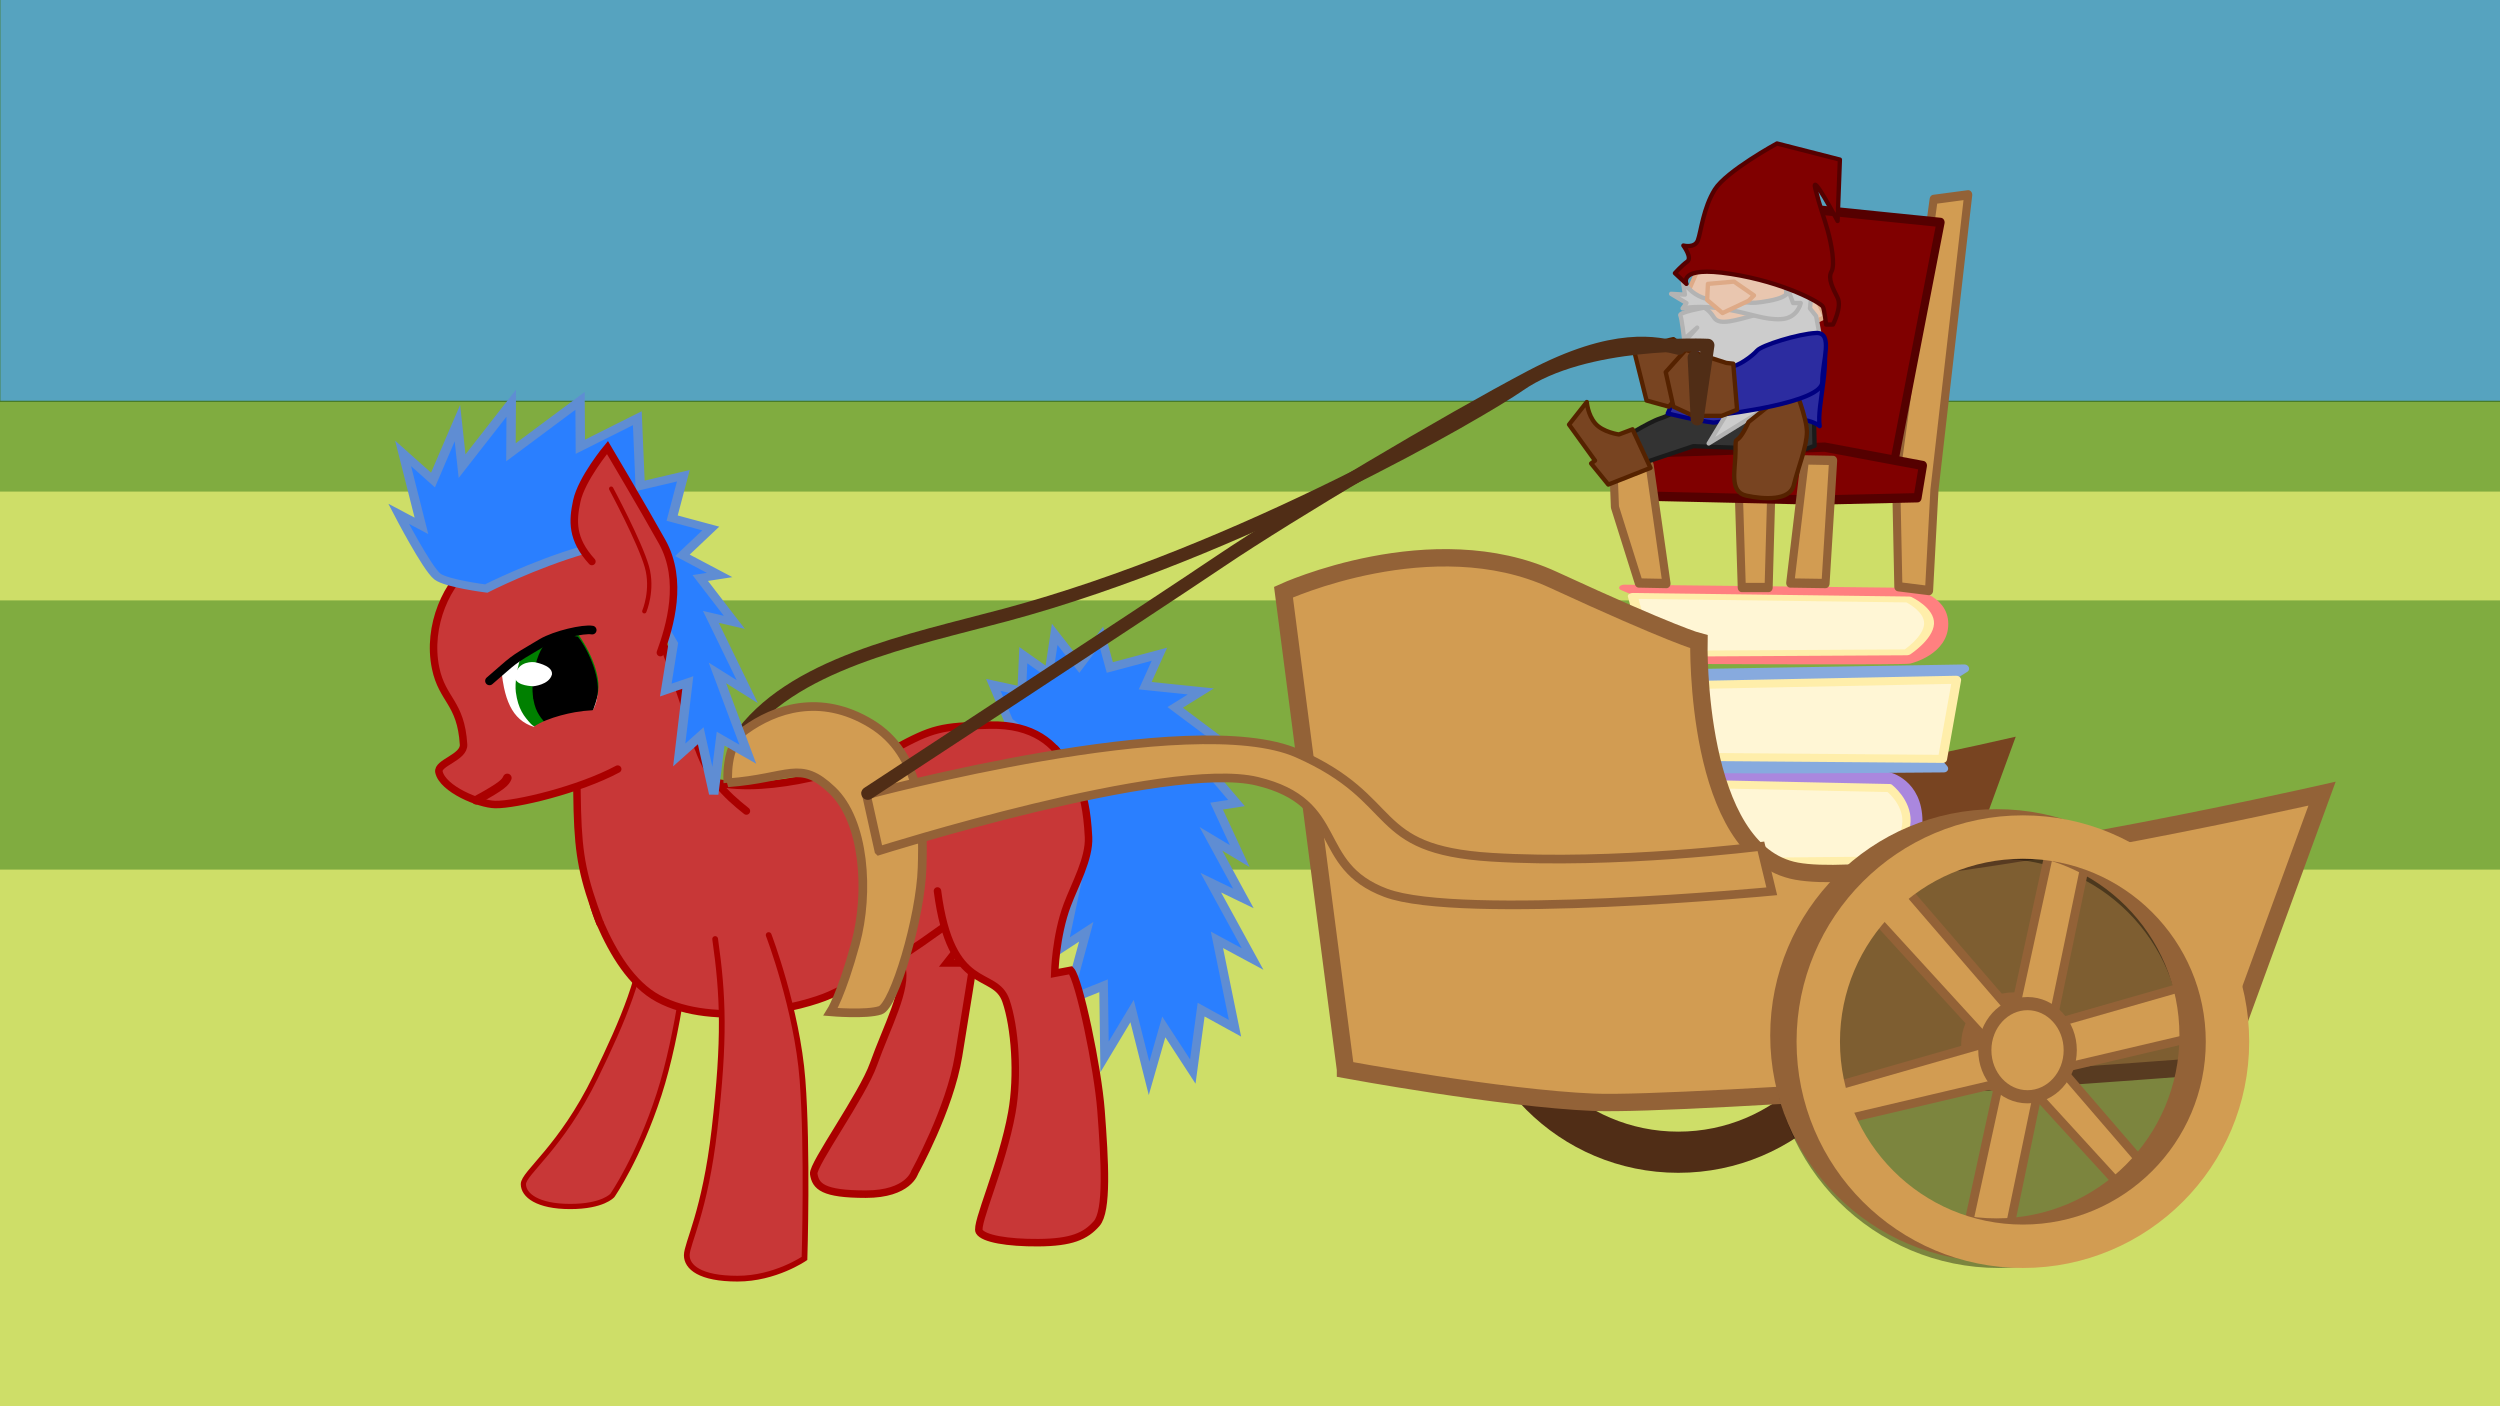<?xml version="1.0" encoding="UTF-8" standalone="no"?>
<!-- Created with Inkscape (http://www.inkscape.org/) -->

<svg
   width="1152"
   height="648"
   viewBox="0 0 304.8 171.45"
   version="1.1"
   id="svg1"
   inkscape:version="1.4 (86a8ad7, 2024-10-11)"
   sodipodi:docname="GMTK2025.svg"
   xml:space="preserve"
   inkscape:export-filename="Pit.svg"
   inkscape:export-xdpi="96"
   inkscape:export-ydpi="96"
   xmlns:inkscape="http://www.inkscape.org/namespaces/inkscape"
   xmlns:sodipodi="http://sodipodi.sourceforge.net/DTD/sodipodi-0.dtd"
   xmlns="http://www.w3.org/2000/svg"
   xmlns:svg="http://www.w3.org/2000/svg"><rect x="0" y="0" width="304.8" height="171.45" fill="#808080" stroke="none"/><sodipodi:namedview
     id="namedview1"
     pagecolor="#ffffff"
     bordercolor="#000000"
     borderopacity="0.25"
     inkscape:showpageshadow="2"
     inkscape:pageopacity="0.0"
     inkscape:pagecheckerboard="0"
     inkscape:deskcolor="#d1d1d1"
     inkscape:document-units="px"
     inkscape:zoom="1"
     inkscape:cx="600.5"
     inkscape:cy="272.5"
     inkscape:window-width="1920"
     inkscape:window-height="1001"
     inkscape:window-x="-9"
     inkscape:window-y="-9"
     inkscape:window-maximized="1"
     inkscape:current-layer="g39"><inkscape:page
       x="0"
       y="0"
       width="304.8"
       height="171.45"
       id="page2"
       margin="0"
       bleed="0" /></sodipodi:namedview><defs
     id="defs1" /><g
     inkscape:groupmode="layer"
     id="layer4"
     inkscape:label="Pit"
     style="display:inline"><g
       id="g16"
       inkscape:label="PitBG"><rect
         style="display:inline;opacity:1;fill:#56a3bf;fill-opacity:1;stroke:#447821;stroke-width:0.144"
         id="rect9"
         width="320.517"
         height="189.276"
         x="-9.068"
         y="-1.694"
         sodipodi:insensitive="true"
         inkscape:label="Sky"
         transform="matrix(0.972,0,0,0.936,8.788,0.536)" /><rect
         style="display:inline;opacity:1;fill:#80ac40;fill-opacity:1;stroke:#447821;stroke-width:0.14"
         id="rect10"
         width="330.005"
         height="132.384"
         x="-12.52"
         y="48.929"
         sodipodi:insensitive="true"
         inkscape:label="Grass" /><rect
         style="fill:#cede68;fill-opacity:1;stroke:#cede68;stroke-width:3.98;stroke-dasharray:none;stroke-opacity:1"
         id="rect11"
         width="373.424"
         height="71.493"
         x="-26.264"
         y="108.012"
         inkscape:label="PitLane" /><rect
         style="fill:#cede68;fill-opacity:1;stroke:#cede68;stroke-width:1.612;stroke-dasharray:none;stroke-opacity:1"
         id="rect11-7"
         width="375.792"
         height="11.655"
         x="-34.625"
         y="60.74"
         inkscape:label="RaceTrack" /></g><g
       id="g14"
       inkscape:label="Cart"
       style="display:inline"><circle
         style="fill:none;fill-opacity:1;stroke:#502d16;stroke-width:5.02;stroke-dasharray:none;stroke-opacity:1"
         id="path32-1"
         cx="204.617"
         cy="116.814"
         r="23.665"
         inkscape:label="WheelR" /><path
         style="fill:#784421;fill-opacity:1;stroke:#784421;stroke-width:2.646;stroke-opacity:1"
         d="m 179.615,101.093 c 12.473,2.268 64.067,-9.449 64.067,-9.449 l -12.095,33.073 c 0,0 -36.751,5.403 -48.002,4.93 -11.251,-0.473 -16.443,-30.822 -3.97,-28.554 z"
         id="path31-8"
         sodipodi:nodetypes="scczs"
         inkscape:label="Back" /><g
         id="g73"
         inkscape:label="BookStack"
         transform="matrix(-0.875,0,0,1.005,404.192,1.151)"><g
           id="g72"
           inkscape:label="Book"
           style="display:inline;fill:#aa0000;stroke:#800000"
           transform="matrix(0.909,0.159,-0.134,0.768,62.503,-55.752)"><path
             style="fill:#aa87de;fill-opacity:1;stroke:#aa87de;stroke-width:1.248;stroke-linecap:round;stroke-linejoin:round;stroke-dasharray:none;stroke-opacity:1"
             d="m 207.642,165.868 c -33.556,7.28 -32.476,6.713 -32.476,6.713 0,0 -4.483,-0.796 -5.37,-6.813 -0.888,-6.017 3.483,-7.954 3.483,-7.954 l 34.919,-7.907 -8.333,8.612 z"
             id="path71"
             inkscape:label="Cover" /><path
             style="fill:#fff6d5;fill-opacity:1;stroke:#ffeeaa;stroke-width:1.248;stroke-linecap:round;stroke-linejoin:round;stroke-dasharray:none;stroke-opacity:1"
             d="m 171.558,165.362 c 0.545,2.996 3.626,5.401 3.626,5.401 l 32.093,-6.329 0.101,-12.565 -34.033,7.826 c 0,0 -2.333,2.671 -1.788,5.667 z"
             id="path72"
             sodipodi:nodetypes="zccccz"
             inkscape:label="Pages" /></g><g
           id="g74"
           inkscape:label="Book"
           style="display:inline;fill:#aa0000;stroke:#800000"
           transform="matrix(-1.002,0.158,0.148,0.765,374.624,-67.626)"><path
             style="fill:#87aade;fill-opacity:1;stroke:#87aade;stroke-width:1.248;stroke-linecap:round;stroke-linejoin:round;stroke-dasharray:none;stroke-opacity:1"
             d="m 207.642,165.868 c -33.556,7.28 -32.476,6.713 -32.476,6.713 0,0 -4.483,-0.796 -5.37,-6.813 -0.888,-6.017 3.483,-7.954 3.483,-7.954 l 34.919,-7.907 -8.333,8.612 z"
             id="path73"
             inkscape:label="Cover" /><path
             style="fill:#fff6d5;fill-opacity:1;stroke:#ffeeaa;stroke-width:1.248;stroke-linecap:round;stroke-linejoin:round;stroke-dasharray:none;stroke-opacity:1"
             d="m 171.558,165.362 c 0.545,2.996 3.626,5.401 3.626,5.401 l 32.093,-6.329 0.101,-12.565 -34.033,7.826 c 0,0 -2.333,2.671 -1.788,5.667 z"
             id="path74"
             sodipodi:nodetypes="zccccz"
             inkscape:label="Pages" /></g><g
           id="g76"
           inkscape:label="Book"
           style="display:inline;fill:#aa0000;stroke:#800000"
           transform="matrix(1.092,0.116,-0.161,0.56,32.426,-37.957)"><path
             style="fill:#ff8080;fill-opacity:1;stroke:#ff8080;stroke-width:1.248;stroke-linecap:round;stroke-linejoin:round;stroke-dasharray:none;stroke-opacity:1"
             d="m 207.642,165.868 c -33.556,7.28 -32.476,6.713 -32.476,6.713 0,0 -4.483,-0.796 -5.37,-6.813 -0.888,-6.017 3.483,-7.954 3.483,-7.954 l 34.919,-7.907 -8.333,8.612 z"
             id="path75"
             inkscape:label="Cover" /><path
             style="fill:#fff6d5;fill-opacity:1;stroke:#ffeeaa;stroke-width:1.248;stroke-linecap:round;stroke-linejoin:round;stroke-dasharray:none;stroke-opacity:1"
             d="m 171.558,165.362 c 0.545,2.996 3.626,5.401 3.626,5.401 l 32.093,-6.329 0.101,-12.565 -34.033,7.826 c 0,0 -2.333,2.671 -1.788,5.667 z"
             id="path76"
             sodipodi:nodetypes="zccccz"
             inkscape:label="Pages" /></g><g
           id="g79"
           inkscape:label="Chair"><path
             style="display:inline;fill:#d29c52;fill-opacity:1;stroke:#936237;stroke-width:1.129;stroke-linecap:round;stroke-linejoin:round;stroke-dasharray:none;stroke-opacity:1"
             d="m 219.241,70.125 h -3.743 l -0.428,-13.398 -2.995,-34.425 3.957,-0.372 3.743,33.216 z"
             id="path81"
             inkscape:label="LegBR"
             transform="translate(8.2955394e-6)" /><path
             style="display:inline;fill:#d29c52;fill-opacity:1;stroke:#936237;stroke-width:1.129;stroke-linecap:round;stroke-linejoin:round;stroke-dasharray:none;stroke-opacity:1"
             d="m 197.422,70.032 0.321,-13.491 -5.241,-33.495 -4.813,-0.558 4.706,35.821 0.749,12.188 z"
             id="path80"
             inkscape:label="LegBL"
             transform="translate(8.2955394e-6)" /><path
             style="display:inline;fill:#800000;fill-opacity:1;stroke:#550000;stroke-width:1.129;stroke-linecap:round;stroke-linejoin:round;stroke-dasharray:none;stroke-opacity:1"
             d="m 215.284,56.262 -16.792,0.837 -6.952,-31.262 20.963,-1.861 z"
             id="path83"
             inkscape:label="Back"
             transform="translate(8.2955394e-6)" /><path
             style="display:inline;fill:#800000;fill-opacity:1;stroke:#550000;stroke-width:1.129;stroke-linecap:round;stroke-linejoin:round;stroke-dasharray:none;stroke-opacity:1"
             d="m 236.781,58.96 -28.022,0.558 -14.011,-0.279 -0.749,-3.908 13.69,-2.233 29.626,0.837 z"
             id="path82"
             transform="translate(8.2955394e-6)"
             sodipodi:nodetypes="ccccccc"
             inkscape:label="Seat" /><path
             style="fill:#d29c52;fill-opacity:1;stroke:#936237;stroke-width:1.129;stroke-linecap:round;stroke-linejoin:round;stroke-dasharray:none;stroke-opacity:1"
             d="m 212.486,69.58 -2.042,-14.934 -3.933,0.066 1.059,14.934 z"
             id="path78"
             inkscape:label="LegFL" /><path
             style="fill:#d29c52;fill-opacity:1;stroke:#936237;stroke-width:1.129;stroke-linecap:round;stroke-linejoin:round;stroke-dasharray:none;stroke-opacity:1"
             d="m 237.141,55.237 -5.067,0.066 -2.344,14.342 3.857,-0.066 3.328,-9.211 z"
             id="path79"
             inkscape:label="LegFR" /></g></g><path
         style="fill:#d29c52;fill-opacity:1;stroke:#936237;stroke-width:2.117;stroke-dasharray:none;stroke-opacity:1"
         d="m 164.042,130.402 -7.56,-58.208 c 0,0 18.143,-8.315 32.884,-1.512 14.741,6.804 17.765,7.56 17.765,7.56 0,0 -0.567,25.702 11.906,27.97 12.473,2.268 64.067,-9.449 64.067,-9.449 l -12.095,33.073 c 0,0 -65.477,5.025 -76.728,4.552 -11.251,-0.473 -30.239,-3.985 -30.239,-3.985 z"
         id="path31"
         sodipodi:nodetypes="ccscscczc"
         inkscape:label="Main" /></g><g
       id="g15"
       inkscape:label="Gnome"
       style="display:inline"><path
         style="display:inline;fill:#333333;fill-opacity:1;stroke:#1a1a1a;stroke-width:0.529;stroke-linecap:round;stroke-linejoin:round;stroke-dasharray:none;stroke-opacity:1"
         d="m 197.379,53.741 1.263,3.274 7.811,-2.619 5.005,0.187 1.543,3.601 4.537,0.795 1.076,-3.648 2.619,-0.982 -0.093,-4.35 -13.845,-1.31 c 0,0 -3.555,1.918 -4.911,2.339 -1.356,0.421 -5.005,2.713 -5.005,2.713 z"
         id="path95"
         inkscape:label="Legs" /><path
         style="display:inline;fill:#2c2ca0;fill-opacity:1;stroke:#000080;stroke-width:0.529;stroke-linecap:round;stroke-linejoin:round;stroke-dasharray:none;stroke-opacity:1"
         d="m 203.332,50.403 c 0,0 3.421,0.87 5.571,1.118 3.026,-0.331 10.9,-1.317 12.95,0.436 -0.397,-2.514 1.554,-8.235 0.132,-11.212 l -15.875,-0.463 c -2.183,2.051 -1.191,6.945 -2.778,10.12 z"
         id="path94"
         inkscape:label="Body"
         sodipodi:nodetypes="cccccc" /><g
         id="g93"
         inkscape:label="Head"
         style="display:inline"><path
           style="display:inline;fill:#e9c6af;fill-opacity:1;stroke:#deaa87;stroke-width:0.529;stroke-linecap:round;stroke-linejoin:round;stroke-dasharray:none;stroke-opacity:1"
           d="m 206.92,40.037 7.671,2.339 7.951,-3.742 -4.022,-8.045 -10.009,-1.123 -2.806,6.361 z"
           id="path85"
           inkscape:label="Head" /><path
           style="display:inline;fill:#cccccc;fill-opacity:1;stroke:#b3b3b3;stroke-width:0.529;stroke-linecap:round;stroke-linejoin:round;stroke-dasharray:none;stroke-opacity:1"
           d="m 207.762,37.511 c 0,0 -3.087,0.561 -2.9,0.935 0.187,0.374 0.468,2.9 0.468,2.9 l 1.59,-1.403 -2.619,2.9 3.461,-0.748 -2.245,4.864 1.871,-1.684 0.374,5.238 4.022,-2.152 -3.461,5.706 6.361,-3.929 2.152,-2.058 0.655,-6.08 4.397,-0.935 -0.468,-2.526 -0.748,-0.935 0.187,-1.871 -3.087,-2.245 v 2.432 c 0,0 -1.029,1.777 -3.555,2.432 -2.526,0.655 -4.584,1.403 -5.238,0.374 -0.655,-1.029 -1.216,-1.216 -1.216,-1.216 z"
           id="path88"
           inkscape:label="Beard" /><path
           style="display:inline;fill:#cccccc;fill-opacity:1;stroke:#b3b3b3;stroke-width:0.529;stroke-linecap:round;stroke-linejoin:round;stroke-dasharray:none;stroke-opacity:1"
           d="m 205.143,34.05 c 0,0 0.935,2.619 4.677,2.619 3.742,0 2.9,0.561 5.893,0 2.993,-0.561 2.245,-1.497 2.245,-1.497 l 0.655,1.777 h 0.935 c 0,0 -0.374,1.871 -2.432,1.964 -2.058,0.094 -3.461,-0.655 -6.735,-1.216 -3.274,-0.561 -5.238,-0.094 -5.238,-0.094 l 0.468,-0.655 -1.871,-1.123 1.684,0.094 z"
           id="path87"
           inkscape:label="Moustache" /><path
           style="display:inline;fill:#e9c6af;fill-opacity:1;stroke:#deaa87;stroke-width:0.529;stroke-linecap:round;stroke-linejoin:round;stroke-dasharray:none;stroke-opacity:1"
           d="m 210.007,38.166 3.181,-1.497 0.655,-0.655 -2.432,-1.684 -3.18,0.281 -0.093,1.964 z"
           id="path86"
           inkscape:label="Nose" /><path
           style="display:inline;fill:#800000;fill-opacity:1;stroke:#550000;stroke-width:0.529;stroke-linecap:round;stroke-linejoin:round;stroke-dasharray:none;stroke-opacity:1"
           d="m 205.61,34.611 c 0,0 -1.123,-2.245 5.426,-1.216 6.548,1.029 11.038,3.555 11.225,4.022 0.187,0.468 0.374,2.152 0.374,2.152 h 0.842 c 0,0 1.123,-2.152 0.561,-3.274 -0.561,-1.123 -1.216,-2.339 -0.748,-3.181 0.468,-0.842 0,-3.368 -0.468,-5.051 -0.468,-1.684 -0.935,-2.806 -1.497,-5.051 -0.561,-2.245 2.713,3.929 2.713,3.929 l 0.281,-7.484 -7.671,-1.964 c 0,0 -6.174,3.368 -7.577,5.613 -1.403,2.245 -1.684,5.145 -2.058,6.174 -0.374,1.029 -1.777,0.655 -1.777,0.655 0,0 1.123,1.497 0.468,1.964 -0.655,0.468 -1.497,1.403 -1.497,1.403 z"
           id="path84"
           inkscape:label="Cap" /></g><path
         style="display:inline;fill:#784421;fill-opacity:1;stroke:#552200;stroke-width:0.529;stroke-linecap:round;stroke-linejoin:round;stroke-dasharray:none;stroke-opacity:1"
         d="m 196.083,59.077 -2.096,-2.572 0.478,-0.349 -3.167,-4.391 2.166,-2.752 c 0,0 0.098,1.54 1.03,2.617 0.932,1.077 2.882,1.34 2.882,1.34 l 1.665,-0.629 2.186,4.703 z"
         id="path91"
         inkscape:label="FootR" /><path
         style="display:inline;fill:#784421;fill-opacity:1;stroke:#552200;stroke-width:0.529;stroke-linecap:round;stroke-linejoin:round;stroke-dasharray:none;stroke-opacity:1"
         d="m 213.188,51.449 c -1.59,3.461 -1.59,1.123 -1.59,3.461 0,2.339 -0.842,5.051 1.31,5.519 2.152,0.468 5.332,0.655 5.8,-1.31 0.468,-1.964 1.59,-4.677 1.59,-6.455 0,-1.777 -1.59,-5.613 -1.59,-5.613 z"
         id="path89"
         inkscape:label="FootL" /><path
         style="display:inline;fill:#784421;fill-opacity:1;stroke:#552200;stroke-width:0.529;stroke-linecap:round;stroke-linejoin:round;stroke-dasharray:none;stroke-opacity:1"
         d="m 203.459,49.578 -2.713,-0.748 -1.59,-6.361 4.864,-1.123 4.022,3.087 z"
         id="path92"
         inkscape:label="HandR" /><path
         style="display:inline;fill:#2c2ca0;fill-opacity:1;stroke:#000080;stroke-width:0.529;stroke-linecap:round;stroke-linejoin:round;stroke-dasharray:none;stroke-opacity:1"
         d="m 210.101,50.514 c 0,0 12.067,-1.403 12.067,-3.929 0,-2.526 1.403,-6.08 -0.748,-5.987 -2.152,0.094 -6.642,1.497 -7.203,2.152 -0.561,0.655 -2.339,1.964 -3.274,1.964 -0.935,0 -1.964,0.281 -1.964,0.281 z"
         id="path93"
         inkscape:label="ArmL" /><path
         style="display:inline;fill:#784421;fill-opacity:1;stroke:#552200;stroke-width:0.529;stroke-linecap:round;stroke-linejoin:round;stroke-dasharray:none;stroke-opacity:1"
         d="m 211.784,49.953 -0.468,-5.613 -0.842,-0.094 -4.958,-1.59 -2.432,2.713 0.935,4.209 2.432,1.123 h 3.461 z"
         id="path90"
         inkscape:label="HandL" /></g><path
       style="display:inline;fill:none;fill-opacity:1;stroke:#502d16;stroke-width:1.587;stroke-linecap:round;stroke-linejoin:round;stroke-dasharray:none;stroke-opacity:1"
       d="m 206.546,43.592 0.374,7.484 1.31,-8.98 c 0,0 -14.967,-0.748 -23.012,4.864 -4.386,3.06 -33.752,20.26 -62.618,28.013 -11.513,3.092 -26.308,5.935 -32.611,15.204"
       id="path96"
       sodipodi:nodetypes="cccssc"
       inkscape:label="Reins" /><g
       id="g13"
       inkscape:label="Pony"
       transform="matrix(0.864,0,0,0.864,20.253,6.54)"
       style="fill:#aa0000;stroke:#800000"><path
         style="fill:#c83737;fill-opacity:1;stroke:#aa0000;stroke-width:1.058;stroke-dasharray:none;stroke-opacity:1"
         d="m 98.298,115.998 c -0.498,4.612 4.689,10.282 5.472,12.819 0.933,3.025 -2.114,8.597 -3.942,13.76 -1.548,4.374 -8.639,14.194 -8.445,15.498 0.262,1.766 1.293,2.865 7.341,2.865 6.048,0 6.908,-3.083 6.908,-3.083 0,0 4.948,-8.891 6.185,-16.399 1.044,-6.34 2.108,-13.138 2.108,-13.138 h -3.78 l 6.275,-7.972 2.659,-15.206"
         id="path47"
         inkscape:label="LegBR"
         sodipodi:nodetypes="csssscscccc" /><g
         id="g69"
         inkscape:label="Tail"><path
           style="display:inline;fill:#2a7fff;fill-opacity:1;stroke:#5f8dd3;stroke-width:1.058;stroke-linecap:round;stroke-linejoin:miter;stroke-dasharray:none;stroke-opacity:1"
           d="m 123.05,88.037 -1.91,-4.501 3.461,0.748 0.193,-4.378 3.114,2.2 0.715,-4.745 2.993,3.835 2.69,-3.587 1.039,3.797 6.047,-1.613 -1.731,3.835 6.782,0.702 -3.13,1.948 6.764,5.06 -4.429,0.57 5.145,6.034 -2.432,0.374 2.826,6.091 -3.508,-2.095 3.957,7.265 -3.976,-1.922 5.098,9.312 -4.35,-2.343 2.203,10.786 -4.129,-2.272 -1.017,7.55 -3.539,-5.438 -1.798,6.273 -2.069,-8.21 -3.357,5.591 -0.118,-8.676 -4.372,1.753 2.257,-8.339 -2.781,1.814 2.273,-10.804 -4.061,0.756 3.235,-5.401 -1.485,-6.463 -3.139,-2.818 z"
           id="path69"
           transform="matrix(1.157,0,0,1.157,-23.427,-7.57)"
           inkscape:label="Hair"
           sodipodi:nodetypes="cccccccccccccccccccccccccccccccccccccccc" /></g><path
         style="fill:#c83737;fill-opacity:1;stroke:#aa0000;stroke-width:0.735;stroke-dasharray:none;stroke-opacity:1"
         d="m 67.394,123.917 c -0.004,5.585 -2.838,12.37 -6.788,20.475 -4.857,9.968 -10.192,13.565 -10.192,15.129 0,1.564 1.983,3.159 6.611,3.159 4.628,0 5.95,-1.564 5.95,-1.564 0,0 3.675,-5.294 6.583,-14.241 2.837,-8.728 4.122,-20.927 4.122,-20.927"
         id="path49"
         inkscape:label="LegFR"
         sodipodi:nodetypes="cssscsc" /><path
         style="fill:#c83737;fill-opacity:1;stroke:#aa0000;stroke-width:1.058;stroke-dasharray:none;stroke-opacity:1"
         d="m 93.64,132.843 c 3.668,-1.657 8.646,-4.386 12.983,-7.399 4.622,-3.211 9.06,-6.546 9.06,-6.546 0,0 2.664,-3.044 6.822,-3.8 4.158,-0.756 6.401,-2.436 6.401,-5.838 0,-3.402 -0.401,-14.769 -12.639,-14.509 -6.957,0.148 -8.111,0.464 -13.393,3.308 -5.326,2.867 -17.813,6.52 -25.322,4.761 -7.031,-1.647 -10.245,-2.259 -10.245,-2.259 0,0 -7.787,3.577 -7.924,10.06 -0.081,3.844 0.206,8.306 1.853,12.086 1.845,4.235 4.452,8.603 8.192,10.618 7.972,4.296 20.545,1.174 24.213,-0.482 z"
         id="path45"
         inkscape:label="Body"
         sodipodi:nodetypes="zscssssscsssz" /><path
         style="fill:#c83737;fill-opacity:1;stroke:#aa0000;stroke-width:1.058;stroke-linecap:round;stroke-linejoin:miter;stroke-dasharray:none;stroke-opacity:1"
         d="m 108.847,118.157 c 1.908,14.741 8.074,10.944 9.655,15.482 1.282,3.682 1.779,10.557 0.835,15.799 -1.361,7.559 -5.181,15.764 -4.597,16.772 0.584,1.009 3.991,1.607 8.338,1.576 4.68,-0.033 6.659,-0.911 8.224,-2.691 1.565,-1.78 1.167,-8.795 0.619,-15.996 -0.446,-5.869 -3.061,-18.44 -4.263,-19.753 l -2.272,0.428 c 0,0 0.125,-5.26 1.784,-9.663 1.086,-2.882 3.141,-6.553 2.992,-9.543 -0.378,-7.56 -2.204,-9.43 -4.718,-12.492"
         id="path46"
         inkscape:label="LegBL"
         sodipodi:nodetypes="csszszsccssc" /><path
         style="fill:#c83737;fill-opacity:1;stroke:#aa0000;stroke-width:0.81;stroke-linecap:round;stroke-dasharray:none;stroke-opacity:1"
         d="m 77.475,124.934 c 1.134,8.037 1.388,13.964 -0.09,26.849 -1.339,11.672 -3.913,16.127 -3.913,17.78 0,1.653 1.84,3.301 7.154,3.301 5.314,0 9.456,-2.856 9.456,-2.856 0,0 0.476,-15.304 -0.283,-25.223 -0.759,-9.919 -4.773,-20.409 -4.773,-20.409"
         id="path48"
         inkscape:label="LegFL"
         sodipodi:nodetypes="cssscsc" /><path
         style="fill:#d29c52;fill-opacity:1;stroke:#936237;stroke-width:1.058;stroke-dasharray:none;stroke-opacity:1"
         d="m 88.76,95.471 c 7.56,-0.567 8.758,-2.867 12.727,0.913 3.969,3.78 4.536,12.473 2.835,18.71 -1.701,6.237 -3.024,8.315 -3.024,8.315 0,0 4.347,0.378 6.048,-0.189 1.701,-0.567 4.914,-11.339 5.103,-17.387 0.189,-6.048 0,-13.796 -6.237,-17.576 -6.237,-3.78 -11.799,-1.748 -15.318,0.779 -2.535,1.82 -2.134,6.435 -2.134,6.435 z"
         id="path41"
         sodipodi:nodetypes="csscssssc"
         transform="matrix(1.157,0,0,1.157,-23.427,-7.57)"
         inkscape:label="Yoke" /><path
         style="fill:#c83737;fill-opacity:1;stroke:#aa0000;stroke-width:1.058;stroke-linecap:round;stroke-dasharray:none;stroke-opacity:1"
         d="m 61.219,122.686 c -2.367,-6.347 -3.01,-9.345 -3.193,-15.852 -0.312,-11.062 0.416,-17.637 0.416,-17.637 l 10.821,-5.309 c 0,0 3.822,7.341 5.553,13.185 1.454,4.907 4.125,7.475 7.068,9.8"
         id="path50"
         inkscape:label="Neck"
         sodipodi:nodetypes="csccsc" /><g
         id="g57"
         inkscape:label="Head"
         transform="matrix(0.981,-0.194,0.194,0.981,-13.647,22.697)"
         style="fill:#aa0000;stroke:#800000"><path
           style="fill:#c83737;fill-opacity:1;stroke:#aa0000;stroke-width:1.058;stroke-linecap:round;stroke-dasharray:none;stroke-opacity:1"
           d="m 60.717,91.786 c -5.917,1.804 -15.089,2.177 -17.939,1.549 -2.194,-0.483 -6.837,-3.577 -6.884,-6.043 -0.025,-1.335 3.912,-1.31 4.157,-3.128 0.797,-5.919 -1.722,-6.691 -1.774,-11.325 -0.069,-6.099 4.008,-11.759 8.147,-13.493 5.189,-2.175 17.81,-1.654 20.727,3.971 2.917,5.624 4.567,21.055 5.282,27.68"
           id="path52"
           sodipodi:nodetypes="cssssssc"
           inkscape:label="Head" /><path
           style="fill:none;fill-opacity:1;stroke:#aa0000;stroke-width:1.225;stroke-linecap:round;stroke-linejoin:miter;stroke-dasharray:none;stroke-opacity:1"
           d="m 43.77,105.352 c 3.787,-2.057 4.112,-2.544 4.382,-3.14"
           id="path66"
           inkscape:label="Mouth"
           transform="matrix(0.981,0.194,-0.194,0.981,17.782,-19.622)" /><g
           id="g58"
           inkscape:label="Eye"
           transform="matrix(0.996,0.384,-0.324,0.842,30.57,-16.425)"
           style="display:inline;fill:#aa0000;stroke:#800000"><path
             style="fill:#ffffff;fill-opacity:1;stroke:#ffffff;stroke-width:0.612;stroke-linecap:round;stroke-linejoin:miter;stroke-dasharray:none;stroke-opacity:1"
             d="m 46.146,89.492 c 1.313,4.436 3.201,6.273 6.504,5.851 3.053,-0.39 6.492,-2.431 5.247,-8.093 -1.195,-5.434 -6.621,-10.812 -9.4,-9.843 -4.075,1.422 -3.663,7.648 -2.35,12.085 z"
             id="path57"
             sodipodi:nodetypes="zsssz"
             inkscape:label="White" /><path
             style="fill:#008000;fill-opacity:1;stroke:#008000;stroke-width:0.669;stroke-linecap:round;stroke-linejoin:miter;stroke-dasharray:none;stroke-opacity:1"
             d="m 48.08,90.694 c 0.665,2.491 1.569,3.387 2.566,4.302 0.835,0.766 2.839,0.351 2.839,0.351 3.959,-1.486 4.429,-3.759 4.628,-6.365 0.224,-2.935 -2.332,-7.216 -4.545,-9.36 0,0 -1.32,-0.56 -2.252,-0.357 -3.679,0.8 -3.9,8.938 -3.236,11.43 z"
             id="path58"
             sodipodi:nodetypes="zscscsz"
             inkscape:label="Iris" /><path
             style="fill:#000000;fill-opacity:1;stroke:#000000;stroke-width:0.58;stroke-linecap:round;stroke-linejoin:miter;stroke-dasharray:none;stroke-opacity:1"
             d="m 50.292,90.612 c 0.542,2.301 1.31,3.022 2.123,3.867 0.681,0.707 2.065,0.607 2.065,0.607 3.228,-1.373 3.517,-3.189 3.68,-5.596 0.183,-2.711 -1.901,-6.664 -3.706,-8.644 0,0 -1.201,-0.058 -1.961,0.13 -2.999,0.739 -2.743,7.336 -2.201,9.637 z m 0.466,-2.305"
             id="path59"
             sodipodi:nodetypes="zscscsz"
             inkscape:label="Black" /><path
             style="display:inline;fill:#ffffff;fill-opacity:1;stroke:#ffffff;stroke-width:0.612;stroke-linecap:round;stroke-linejoin:miter;stroke-dasharray:none;stroke-opacity:1"
             d="m 49.266,76.27 c -0.162,0.961 2.03,1.449 2.03,1.449 0,0 2.027,0.207 2.587,-0.951 0.236,-0.919 -1.888,-1.752 -1.888,-1.752 0,0 -2.044,-0.695 -2.729,1.254 z"
             id="path70"
             sodipodi:nodetypes="ccccc"
             transform="matrix(0.874,-0.399,0.337,1.034,-21.19,29.169)" /><path
             style="fill:#c83737;fill-opacity:1;stroke:#c83737;stroke-width:1.225;stroke-linecap:round;stroke-linejoin:miter;stroke-dasharray:none;stroke-opacity:1"
             d="m 45.339,88.192 c 0,0 2.029,-1.965 4.707,-3.573 2.705,-1.624 4.058,-4.114 5.897,-3.356 1.84,0.758 3.679,-0.595 4.761,-0.162 1.082,0.433 -3.246,-8.12 -3.246,-8.12 l -13.364,5.089 z"
             id="path65"
             transform="matrix(0.923,-0.191,0.161,1.092,-12.254,1.791)"
             inkscape:label="LidU"
             sodipodi:nodetypes="csssccc" /><path
             style="fill:none;fill-opacity:1;stroke:#000000;stroke-width:1.225;stroke-linecap:round;stroke-linejoin:miter;stroke-dasharray:none;stroke-opacity:1"
             d="m 45.582,88.518 c 3.625,-3.086 2.684,-2.607 7.385,-5.358 1.944,-1.137 5.871,-2.015 7.108,-1.802"
             id="path64"
             sodipodi:nodetypes="csc"
             inkscape:label="Lash"
             transform="matrix(0.923,-0.191,0.161,1.092,-12.254,1.791)" /><path
             style="fill:#c83737;fill-opacity:1;stroke:#c83737;stroke-width:1.244;stroke-linecap:round;stroke-linejoin:miter;stroke-dasharray:none;stroke-opacity:1"
             d="m 61.514,91.63 c 0,0 -2.455,-0.03 -5.352,1.215 -2.204,0.947 -5.195,2.789 -5.472,4.427 -0.441,2.606 -2.16,-1.86 1.147,5.183 l 9.376,-3.401 z"
             id="path67"
             inkscape:label="LidD"
             sodipodi:nodetypes="cssccc" /></g><g
           id="g68"
           inkscape:label="Mane"
           style="fill:#aa0000;stroke:#800000"><path
             style="fill:#2a7fff;fill-opacity:1;stroke:#5f8dd3;stroke-width:1.248;stroke-linecap:round;stroke-linejoin:miter;stroke-dasharray:none;stroke-opacity:1"
             d="m 53.377,67.031 c -6.29,3.647 -11.828,8.576 -11.828,8.576 0,0 -5.293,0.293 -6.63,-0.541 -1.532,-0.956 -6.472,-8.626 -6.472,-8.626 l 3.249,1.248 -4.028,-10.673 4.494,3.301 1.892,-9.429 1.585,6.508 4.975,-11.019 1.076,7.57 7.833,-9.783 1.08,7.061 6.772,-5.928 1.907,10.354 5.393,-2.727 -0.502,6.832 5.265,0.562 -3.086,4.896 5.292,2.031 -2.456,0.983 5.449,5.916 -3.187,-0.211 6.435,10.54 -4.309,-2.079 5.799,11.706 -3.891,-1.666 0.351,8.728 -3.01,-8.64 -2.367,3.532 -0.521,-11.393 -2.697,1.756 -0.08,-7.377 -8.715,-12.274 z"
             id="path68"
             transform="matrix(0.996,0.384,-0.324,0.842,30.57,-16.425)"
             inkscape:label="Hair"
             sodipodi:nodetypes="ccscccccccccccccccccccccccccccccccc" /></g><g
           id="g56"
           inkscape:label="Ear"
           transform="translate(-3.401,0.773)"
           style="fill:#c83737;stroke:#aa0000"><path
             style="fill:#c83737;fill-opacity:1;stroke:#aa0000;stroke-width:1.058;stroke-linecap:round;stroke-dasharray:none;stroke-opacity:1"
             d="m 66.23,61.569 c -2.224,-3.685 -1.551,-6.173 -0.447,-8.761 1.278,-2.994 5.721,-6.589 5.721,-6.589 0,0 3.375,9.544 4.991,14.545 1.923,5.951 -1.244,11.925 -3.28,15.293"
             id="path53"
             inkscape:label="Ear"
             sodipodi:nodetypes="cscsc" /><path
             style="fill:#c83737;fill-opacity:1;stroke:#aa0000;stroke-width:0.529;stroke-linecap:round;stroke-dasharray:none;stroke-opacity:1"
             d="m 81.521,51.5 c 0,0 2.158,7.04 2.422,10.169 0.247,2.93 -1.356,5.283 -1.356,5.283"
             id="path56"
             sodipodi:nodetypes="csc"
             transform="matrix(1.157,0,0,1.157,-23.427,-7.57)"
             inkscape:label="EarLine" /></g></g></g><g
       id="g32"
       inkscape:label="Wheel"><circle
         style="opacity:0.401;fill:#000000;fill-opacity:1;stroke:#000000;stroke-width:5.292;stroke-dasharray:none;stroke-opacity:1"
         id="circle39"
         cx="243.69"
         cy="127"
         r="24.946" /><ellipse
         style="fill:#936237;fill-opacity:1;stroke:#936237;stroke-width:1.631;stroke-dasharray:none;stroke-opacity:1"
         id="path33"
         cx="245.496"
         cy="127.283"
         rx="5.572"
         ry="5.478" /><path
         style="fill:#d29c52;fill-opacity:1;stroke:#936237;stroke-width:1.058;stroke-dasharray:none;stroke-opacity:1"
         d="m 259.859,146.088 -32.317,-35.341 3.591,-3.78 33.073,38.365 z"
         id="path42" /><path
         style="fill:#d29c52;fill-opacity:1;stroke:#936237;stroke-width:1.058;stroke-dasharray:none;stroke-opacity:1"
         d="m 221.683,133.048 48.192,-13.796 0.945,6.426 -48.192,11.339 z"
         id="path43" /><path
         style="fill:#d29c52;fill-opacity:1;stroke:#936237;stroke-width:1.058;stroke-dasharray:none;stroke-opacity:1"
         d="m 239.637,150.812 4.914,1.134 10.205,-49.137 -4.536,-0.567 z"
         id="path44" /><circle
         style="fill:none;fill-opacity:1;stroke:#936237;stroke-width:5.292;stroke-dasharray:none;stroke-opacity:1"
         id="path32"
         cx="243.417"
         cy="126.244"
         r="24.946" /><circle
         style="fill:none;fill-opacity:1;stroke:#d29c52;stroke-width:5.292;stroke-dasharray:none;stroke-opacity:1"
         id="circle32"
         cx="246.629"
         cy="127"
         r="24.946" /><ellipse
         style="fill:#d29c52;fill-opacity:1;stroke:#936237;stroke-width:1.605;stroke-dasharray:none;stroke-opacity:1"
         id="ellipse39"
         cx="247.196"
         cy="128.039"
         rx="5.207"
         ry="5.68" /></g><path
       style="display:inline;fill:#d29c52;fill-opacity:1;stroke:#936237;stroke-width:1.058;stroke-dasharray:none;stroke-opacity:1"
       d="m 107.151,103.73 -1.512,-6.804 c 0,0 39.693,-10.748 52.544,-5.078 12.851,5.67 8.504,11.717 23.624,12.662 15.119,0.945 32.884,-1.323 32.884,-1.323 l 1.323,5.481 c 0,0 -37.987,3.591 -47.058,0.189 -9.071,-3.402 -4.725,-10.961 -15.686,-13.607 -10.961,-2.646 -46.119,8.48 -46.119,8.48 z"
       id="path40"
       sodipodi:nodetypes="ccssccssc"
       inkscape:label="Connector" /><path
       style="display:inline;fill:none;fill-opacity:1;stroke:#502d16;stroke-width:1.587;stroke-linecap:round;stroke-linejoin:round;stroke-dasharray:none;stroke-opacity:1"
       d="m 204.675,42.469 c -2.619,-0.655 -7.764,-1.964 -18.054,3.461 -10.29,5.426 -29.186,16.651 -37.792,22.451 -8.606,5.8 -43.03,28.344 -43.03,28.344"
       id="path97"
       inkscape:label="Reins2"
       sodipodi:nodetypes="cssc" /></g></svg>
